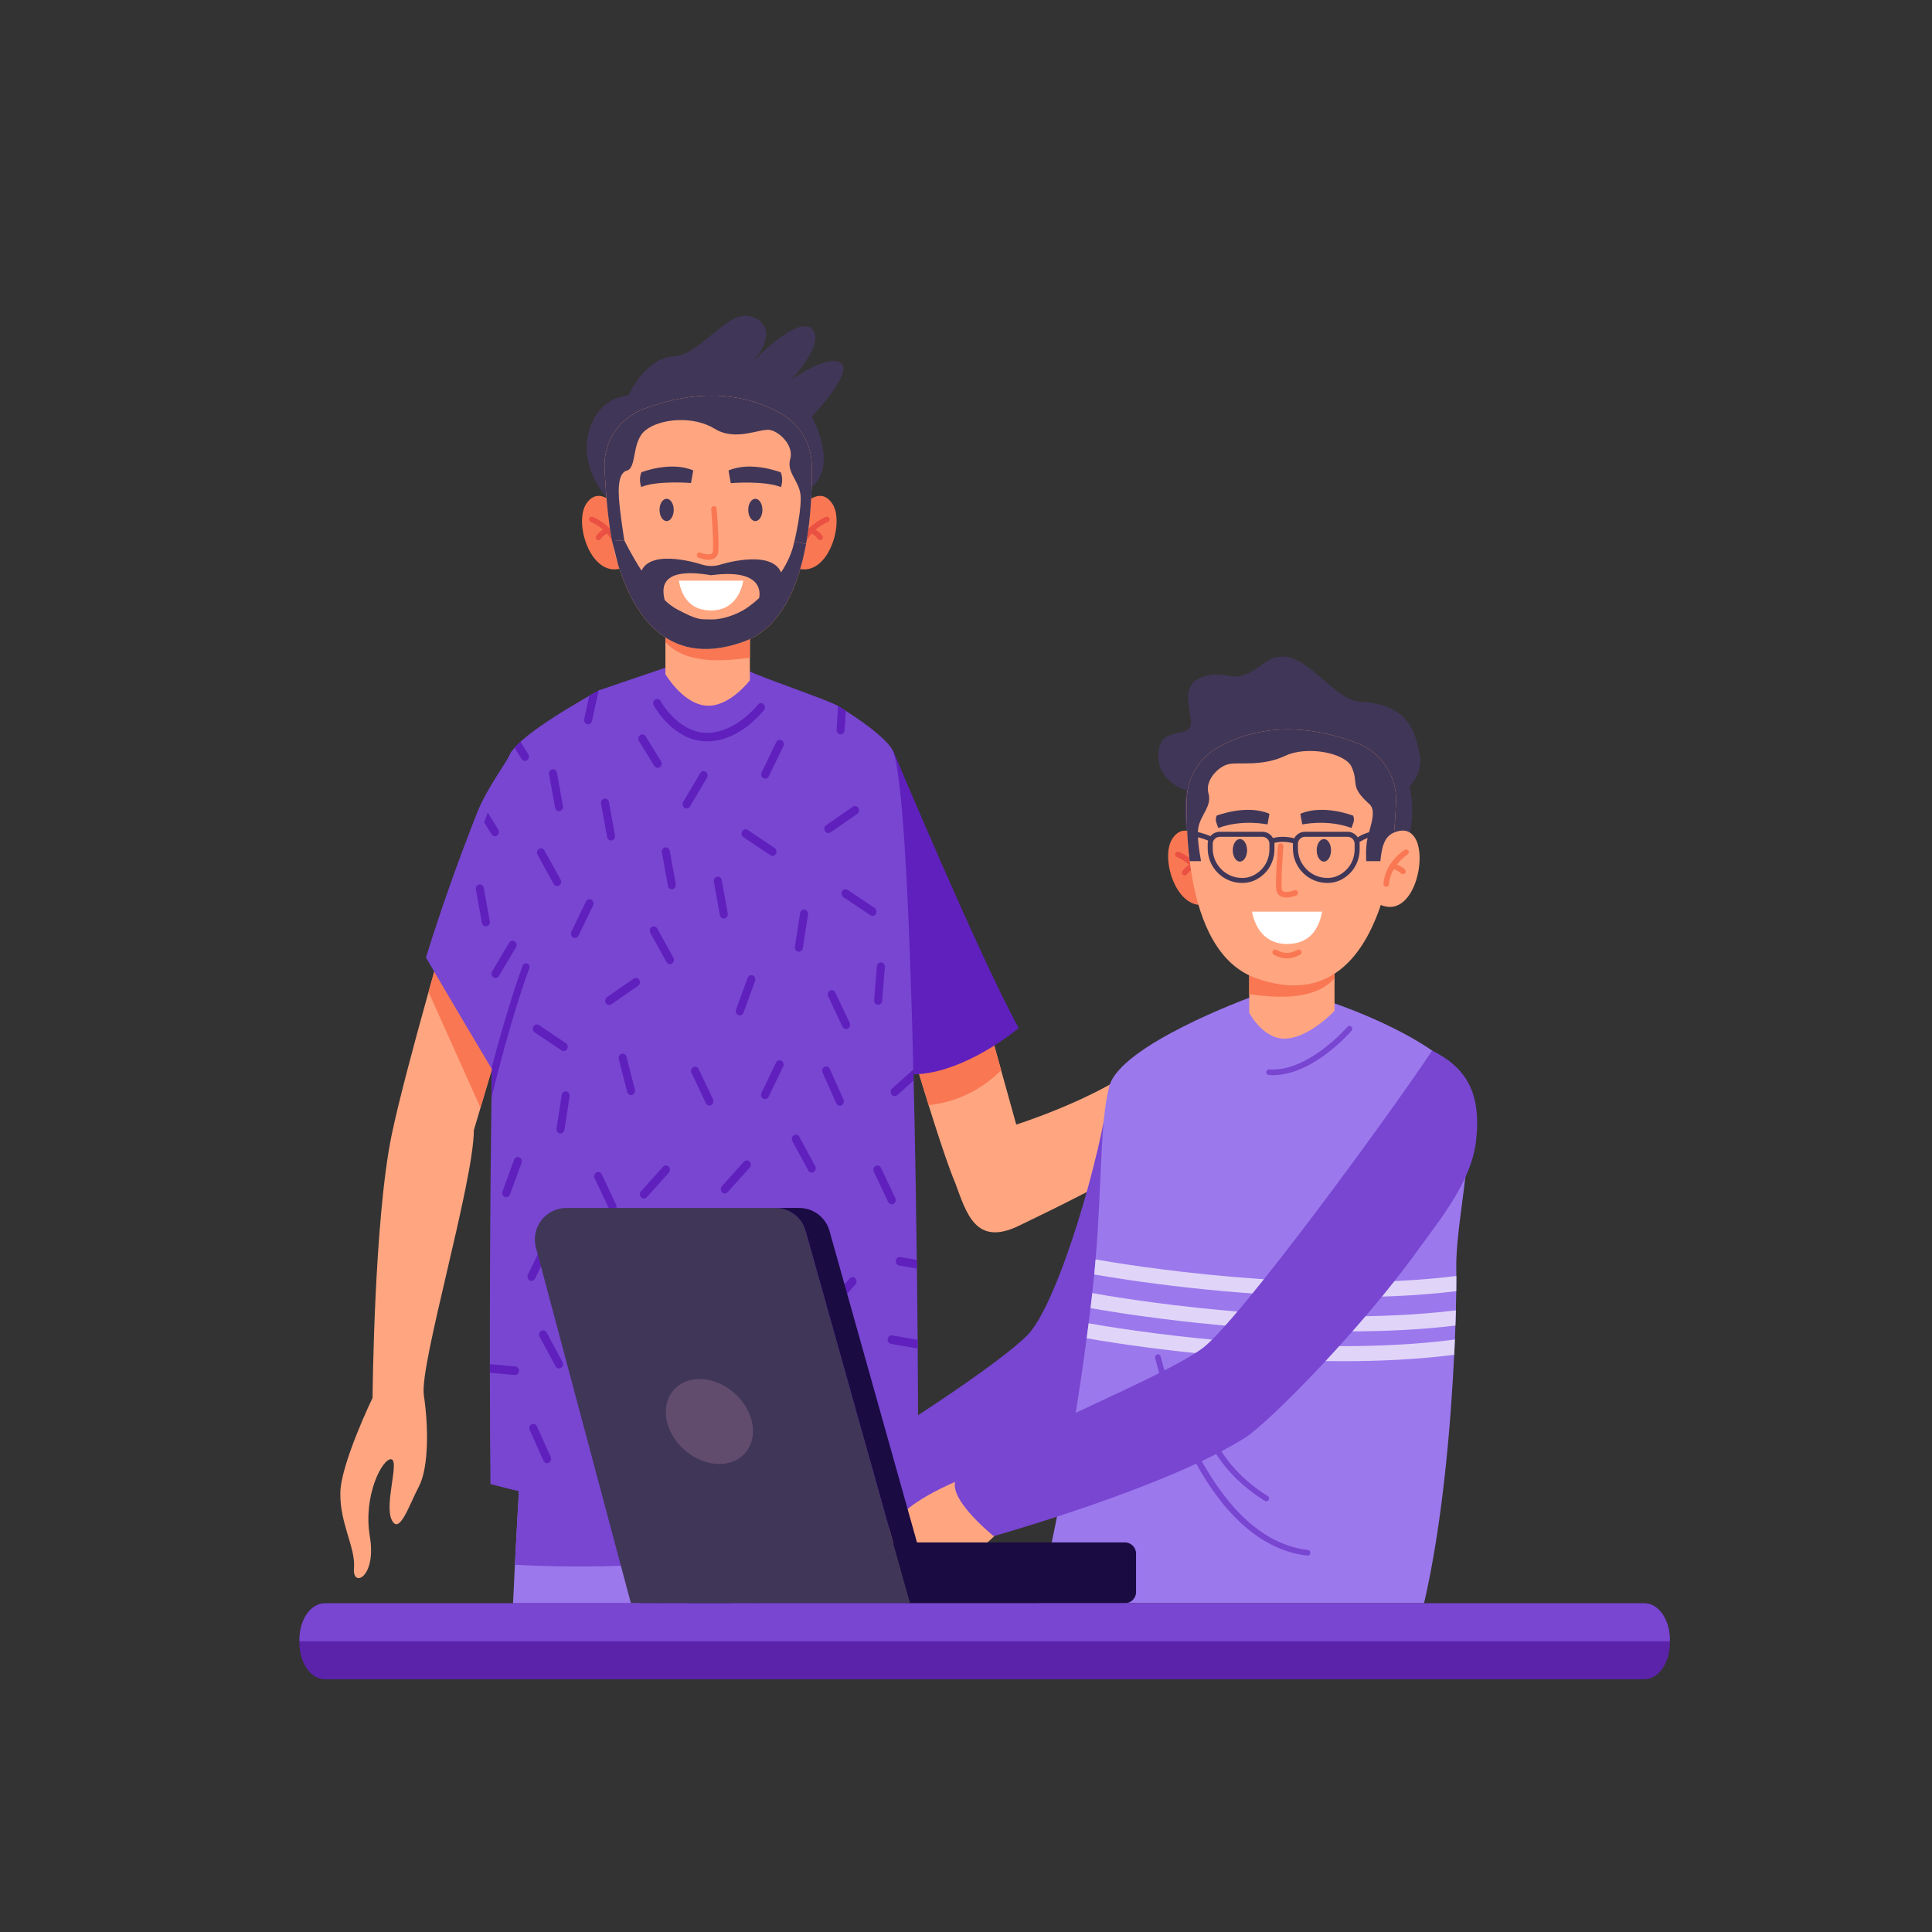 <?xml version="1.0" encoding="utf-8"?>
<!-- Generator: Adobe Illustrator 16.0.0, SVG Export Plug-In . SVG Version: 6.00 Build 0)  -->
<!DOCTYPE svg PUBLIC "-//W3C//DTD SVG 1.1//EN" "http://www.w3.org/Graphics/SVG/1.1/DTD/svg11.dtd">
<svg version="1.1" id="Capa_1" xmlns="http://www.w3.org/2000/svg" xmlns:xlink="http://www.w3.org/1999/xlink" x="0px" y="0px"
	 width="400px" height="400px" viewBox="0 0 400 400" enable-background="new 0 0 400 400" xml:space="preserve">
<rect x="0" y="0" width="400" height="400" fill="#333333" stroke="none"/>
<g>
	<g>
		<path fill="#FFA681" d="M235.402,221.032c-9.748,6.997-25,11.798-25,11.798l-3.123-11.231l-2.436-8.763l-1.72-6.177l-17.48-0.012
			c0.947,3.275,1.925,6.622,2.907,9.918c1.261,4.251,2.52,8.414,3.715,12.252c1.687,5.401,3.243,10.151,4.497,13.545
			c0.293,0.792,0.634,1.654,1.015,2.574c2.336,6.312,4.223,13.156,13.141,8.861c7.85-3.78,18.496-9.021,23.815-12.501
			L235.402,221.032z"/>
		<g>
			<path fill="#F97853" d="M188.551,216.565c1.262,4.25,2.519,8.414,3.715,12.251c7.136-0.756,12.075-4.292,15.015-7.218
				l-2.436-8.763L188.551,216.565z"/>
			<path fill="#6020BD" d="M184.84,155.262c0,0,18.235,43.489,26.078,57.579c0,0-10.991,9.345-21.697,9.6
				C189.221,222.44,183.052,174.693,184.84,155.262z"/>
		</g>
		<g>
			<g>
				<g>
					<path fill="#9C78ED" d="M142.145,331.975c0.184-3.044,0.356-5.94,0.514-8.626c0.646-10.978,1.061-18.471,1.061-18.471
						l-4.299-0.192l-2.424-0.109l-29.229-1.299c0,0-0.532,8.381-1.159,20.687c-0.128,2.519-0.261,5.202-0.394,8.011H142.145z"/>
				</g>
			</g>
			<path fill="#7846D1" d="M139.42,304.686l4.299,0.192c0,0-0.415,7.493-1.061,18.471c-11.23,0.937-23.491,1.317-36.05,0.615
				c0.627-12.306,1.159-20.687,1.159-20.687l29.229,1.299L139.42,304.686z"/>
			<g>
				<path fill="#7846D1" d="M137.885,331.975c0.678-11.727,1.235-21.772,1.537-27.288l-2.424-0.109
					c-0.303,5.541-0.861,15.632-1.542,27.397H137.885z"/>
			</g>
		</g>
		<g>
			<g>
				<g>
					<path fill="#9C78ED" d="M151.565,331.975h35.929c-0.132-2.809-0.265-5.492-0.393-8.011
						c-0.627-12.306-1.159-20.687-1.159-20.687l-29.229,1.299l-2.423,0.109l-4.3,0.192c0,0,0.415,7.493,1.061,18.471
						C151.209,326.034,151.382,328.931,151.565,331.975z"/>
				</g>
			</g>
			<path fill="#7846D1" d="M154.29,304.686l-4.3,0.192c0,0,0.415,7.493,1.061,18.471c11.23,0.937,23.491,1.317,36.051,0.615
				c-0.627-12.306-1.159-20.687-1.159-20.687l-29.229,1.299L154.29,304.686z"/>
			<g>
				<path fill="#7846D1" d="M158.253,331.975c-0.68-11.766-1.238-21.856-1.541-27.397l-2.424,0.109
					c0.302,5.516,0.858,15.562,1.536,27.288H158.253z"/>
			</g>
		</g>
		<g>
			<g>
				<g>
					<g>
						<path fill="#7846D1" d="M101.424,282.437c-0.004,0.603,0,1.196,0,1.781c0.013,10.689,0.066,18.974,0.119,23.041
							c10.325,2.797,20.649,4.604,30.979,5.439c0.47,0.035,0.932,0.07,1.403,0.105c0.25,0.018,0.501,0.035,0.751,0.049
							c0.554,0.039,1.113,0.074,1.662,0.101c0.616,0.04,1.227,0.07,1.847,0.102c7.027,0.325,14.053,0.197,21.084-0.378
							c1.42-0.119,2.832-0.255,4.252-0.409c0.093-0.009,0.181-0.018,0.272-0.026c0.361-0.04,0.722-0.084,1.087-0.128
							c0.22-0.026,0.439-0.053,0.654-0.079c8.175-0.976,16.35-2.572,24.528-4.775c0.021-1.847,0.03-4.586,0.03-8.038
							c0-0.642,0-1.302-0.004-1.992v-0.004c-0.005-4.938-0.035-11.085-0.088-18.033c-0.005-0.594-0.009-1.191-0.014-1.798
							c-0.039-4.626-0.088-9.582-0.149-14.749c-0.009-0.598-0.013-1.195-0.021-1.798c-0.066-5.299-0.146-10.804-0.238-16.393
							c-0.057-3.413-0.118-6.855-0.188-10.303c-0.07-3.491-0.146-6.987-0.229-10.461c-0.018-0.757-0.035-1.513-0.058-2.27
							c-0.8-32.852-2.186-63.047-4.477-66.415c-1.587-2.331-5.224-5.07-9.507-7.832c-0.522-0.334-1.055-0.673-1.596-1.011
							c-1.825-1.139-16.71-6.196-18.601-7.309l-15.733-1.099c-0.097,0.057-15.14,5.132-15.236,5.185
							c-0.646,0.369-1.302,0.743-1.948,1.117c-5.571,3.214-11.068,6.6-14.234,9.516c-0.462,0.422-0.875,0.835-1.227,1.24
							c-0.281,0.321-0.532,0.633-0.734,0.941c-0.189,0.277-0.374,0.743-0.549,1.38c-1.904,6.917-2.902,34.101-3.399,63.676
							c-0.036,2.12-0.066,4.253-0.097,6.39c-0.013,0.937-0.026,1.878-0.04,2.818c-0.013,0.646-0.022,1.297-0.026,1.943
							c-0.004,0.325-0.009,0.646-0.013,0.972c-0.022,1.609-0.04,3.215-0.053,4.811c-0.013,1.184-0.026,2.361-0.04,3.54
							C101.455,256.181,101.411,270.647,101.424,282.437z"/>
					</g>
				</g>
			</g>
		</g>
		<g>
			<g>
				<path fill="#FFA681" d="M73.29,324.678c-0.387,4.199,4.727,1.922,3.28-6.587c-1.442-8.509,2.656-16.213,4.424-15.966
					c1.772,0.25-1.464,9.291,0.11,12.549c1.57,3.259,3.601-3.073,5.624-6.912c2.098-3.988,1.975-12.69,1.021-18.899
					c-0.955-6.213,10.302-43.937,10.359-54.868l1.372-4.635l5.021-16.969l7.862-26.572c0,0-4.709-20.113-12.651-18.385
					c0,0-4.204,14.01-8.698,29.809c-0.76,2.683-1.53,5.418-2.291,8.144c-3.201,11.455-6.208,22.765-7.607,29.475
					c-3.694,17.717-3.979,54.543-3.979,54.543s-6.517,13.53-6.67,19.55C70.304,315.373,73.672,320.479,73.29,324.678z"/>
				<path fill="#F97853" d="M88.724,205.386l10.756,23.974l5.021-16.969l-13.486-15.148
					C90.254,199.925,89.484,202.66,88.724,205.386z"/>
			</g>
			<path fill="#7846D1" d="M88.19,198.245c4.718,8.091,9.516,16.138,14.295,24.198c1.574-5.272,3.206-10.334,4.736-14.986
				c0.004-0.013,0.009-0.021,0.013-0.035c0.611-1.859,1.209-3.653,1.781-5.369c0.009-0.03,0.018-0.062,0.031-0.088
				c0.198-0.602,0.391-1.195,0.589-1.776v-0.004c2.282-6.899,4.05-12.383,4.556-15.579c1.363-8.605-2.353-25.465-7.585-28.789l0,0
				c-0.136,0.304-0.549-0.633-0.795-0.062c-0.919,2.124-5,7.37-7.019,12.479c-0.26,0.65-0.523,1.328-0.796,2.018
				C95.072,177.768,91.497,187.542,88.19,198.245z"/>
		</g>
		<g>
			<g>
				<g>
					<path fill="#6020BD" d="M146.363,153.488c6.813,0,11.615-6.216,11.816-6.48c0.287-0.377,0.233-0.931-0.119-1.237
						c-0.353-0.307-0.87-0.25-1.156,0.127c-0.063,0.081-4.534,5.832-10.541,5.832c-5.937,0-9.557-6.508-9.592-6.574
						c-0.229-0.419-0.733-0.562-1.124-0.317c-0.392,0.244-0.526,0.781-0.298,1.201C135.514,146.343,139.469,153.488,146.363,153.488
						z"/>
				</g>
			</g>
			<g>
				<path fill="#6020BD" d="M175.169,213.049c0.126,0,0.254-0.031,0.374-0.096c0.408-0.222,0.572-0.755,0.365-1.192l-2.972-6.278
					c-0.206-0.438-0.705-0.612-1.114-0.391c-0.408,0.221-0.572,0.755-0.365,1.191l2.972,6.279
					C174.574,212.871,174.866,213.049,175.169,213.049z"/>
			</g>
			<g>
				<path fill="#6020BD" d="M181.361,207.904c0.106,0.072,0.23,0.118,0.364,0.131c0.456,0.043,0.859-0.317,0.899-0.806l0.582-7.009
					c0.041-0.487-0.296-0.919-0.752-0.962c-0.456-0.044-0.859,0.317-0.899,0.805l-0.582,7.01
					C180.944,207.418,181.104,207.733,181.361,207.904z"/>
			</g>
			<g>
				<path fill="#6020BD" d="M165.398,197.036c0.398,0,0.75-0.308,0.817-0.742l1.073-6.943c0.074-0.483-0.231-0.939-0.683-1.02
					c-0.454-0.079-0.879,0.247-0.954,0.73l-1.073,6.943c-0.074,0.483,0.231,0.939,0.684,1.02
					C165.309,197.032,165.354,197.036,165.398,197.036z"/>
			</g>
			<g>
				<path fill="#6020BD" d="M138.706,199.62c0.144,0,0.289-0.039,0.421-0.124c0.394-0.249,0.525-0.793,0.291-1.214l-3.352-6.056
					c-0.233-0.422-0.742-0.562-1.136-0.312s-0.525,0.793-0.291,1.215l3.352,6.056C138.146,199.465,138.422,199.62,138.706,199.62z"
					/>
			</g>
			<g>
				<path fill="#6020BD" d="M171.497,172.479c0.154,0,0.311-0.045,0.449-0.142l5.525-3.822c0.385-0.266,0.495-0.814,0.246-1.226
					c-0.249-0.411-0.762-0.528-1.146-0.263l-5.524,3.822c-0.385,0.267-0.495,0.814-0.246,1.226
					C170.959,172.336,171.226,172.479,171.497,172.479z"/>
			</g>
			<g>
				<path fill="#6020BD" d="M146.885,228.894c0.126,0,0.254-0.03,0.374-0.096c0.408-0.221,0.571-0.755,0.365-1.191l-2.972-6.279
					c-0.207-0.437-0.705-0.611-1.114-0.391c-0.408,0.221-0.572,0.755-0.365,1.191l2.972,6.279
					C146.29,228.716,146.582,228.894,146.885,228.894z"/>
			</g>
			<g>
				<path fill="#6020BD" d="M159.939,177.203c0.276,0,0.546-0.147,0.704-0.416c0.242-0.415,0.125-0.963-0.264-1.223l-5.577-3.734
					c-0.388-0.259-0.899-0.135-1.143,0.281c-0.243,0.415-0.125,0.963,0.263,1.223l5.577,3.734
					C159.637,177.159,159.789,177.203,159.939,177.203z"/>
			</g>
			<g>
				<path fill="#6020BD" d="M173.204,151.094c-0.013,0.172,0.021,0.339,0.095,0.479c0.127,0.259,0.378,0.444,0.674,0.466
					c0.456,0.036,0.851-0.334,0.884-0.822l0.264-4.042c-0.522-0.334-1.053-0.672-1.596-1.011L173.204,151.094z"/>
			</g>
			<g>
				<path fill="#6020BD" d="M180.639,189.62c0.276,0,0.546-0.147,0.703-0.416c0.243-0.415,0.126-0.963-0.262-1.223l-5.578-3.734
					c-0.388-0.259-0.899-0.134-1.143,0.281s-0.125,0.963,0.263,1.223l5.577,3.734C180.336,189.576,180.488,189.62,180.639,189.62z"
					/>
			</g>
			<g>
				<path fill="#6020BD" d="M136.162,158.979c0.156,0,0.315-0.047,0.455-0.146c0.382-0.27,0.488-0.819,0.236-1.228l-3.18-5.162
					c-0.251-0.409-0.766-0.523-1.148-0.252c-0.382,0.27-0.488,0.819-0.236,1.229l3.18,5.162
					C135.628,158.839,135.893,158.979,136.162,158.979z"/>
			</g>
			<g>
				<path fill="#6020BD" d="M133.311,248.146c0.218,0,0.435-0.091,0.598-0.272l4.557-5.076c0.317-0.354,0.307-0.915-0.024-1.254
					c-0.33-0.34-0.855-0.328-1.172,0.025l-4.557,5.077c-0.317,0.353-0.306,0.914,0.024,1.253
					C132.898,248.065,133.104,248.146,133.311,248.146z"/>
			</g>
			<g>
				<path fill="#6020BD" d="M150.057,247.091c0.218,0,0.436-0.091,0.598-0.272l4.558-5.076c0.317-0.354,0.306-0.915-0.024-1.254
					c-0.331-0.339-0.854-0.327-1.172,0.026l-4.557,5.076c-0.317,0.353-0.307,0.914,0.023,1.253
					C149.644,247.01,149.85,247.091,150.057,247.091z"/>
			</g>
			<g>
				<path fill="#6020BD" d="M162.096,281.405c0.076-0.218,0.072-0.468-0.029-0.694l-2.845-6.346
					c-0.198-0.441-0.693-0.628-1.105-0.416c-0.413,0.212-0.587,0.741-0.39,1.183l2.845,6.346c0.198,0.442,0.693,0.628,1.106,0.416
					C161.879,281.791,162.022,281.612,162.096,281.405z"/>
			</g>
			<g>
				<path fill="#6020BD" d="M114.042,302.344c0.076-0.218,0.072-0.468-0.029-0.694l-2.845-6.346
					c-0.198-0.442-0.693-0.628-1.105-0.416c-0.414,0.212-0.587,0.74-0.389,1.183l2.845,6.346c0.198,0.441,0.693,0.628,1.106,0.416
					C113.825,302.729,113.969,302.551,114.042,302.344z"/>
			</g>
			<g>
				<path fill="#6020BD" d="M134.676,312.854c0.555,0.039,1.11,0.074,1.661,0.101l0.58-3.953c0.07-0.483-0.239-0.937-0.691-1.012
					c-0.452-0.074-0.875,0.256-0.946,0.739L134.676,312.854z"/>
			</g>
			<g>
				<path fill="#6020BD" d="M128.058,300.907c0.179-0.133,0.308-0.341,0.344-0.59l1.018-6.952c0.071-0.484-0.238-0.938-0.69-1.014
					c-0.453-0.075-0.876,0.255-0.947,0.739l-1.018,6.952c-0.071,0.484,0.238,0.938,0.69,1.014
					C127.675,301.094,127.889,301.034,128.058,300.907z"/>
			</g>
			<g>
				<path fill="#6020BD" d="M168.066,242.774c0.141,0,0.284-0.039,0.415-0.119c0.396-0.245,0.531-0.788,0.302-1.212l-3.296-6.091
					c-0.229-0.424-0.736-0.567-1.133-0.323c-0.396,0.245-0.532,0.788-0.303,1.212l3.297,6.091
					C167.502,242.616,167.78,242.774,168.066,242.774z"/>
			</g>
			<g>
				<path fill="#6020BD" d="M158.388,227.551c0.301,0,0.591-0.175,0.737-0.48l3.017-6.254c0.21-0.435,0.051-0.97-0.356-1.194
					c-0.405-0.226-0.906-0.054-1.117,0.382l-3.017,6.254c-0.21,0.435-0.05,0.97,0.356,1.194
					C158.13,227.52,158.26,227.551,158.388,227.551z"/>
			</g>
			<g>
				<path fill="#6020BD" d="M184.601,226.634c0.086,0.109,0.197,0.193,0.313,0.246c0.279,0.123,0.608,0.079,0.854-0.141l3.393-3.048
					c-0.017-0.756-0.033-1.512-0.054-2.269l-4.407,3.958C184.35,225.697,184.305,226.256,184.601,226.634z"/>
			</g>
			<g>
				<path fill="#6020BD" d="M158.431,161.2c0.301,0,0.591-0.175,0.738-0.48l3.017-6.254c0.21-0.435,0.05-0.97-0.357-1.194
					c-0.405-0.225-0.906-0.054-1.116,0.381l-3.017,6.254c-0.211,0.435-0.051,0.97,0.356,1.194
					C158.173,161.168,158.303,161.2,158.431,161.2z"/>
			</g>
			<g>
				<path fill="#6020BD" d="M139.096,184.112c0.052,0,0.105-0.005,0.158-0.016c0.45-0.094,0.744-0.559,0.657-1.039l-1.248-6.909
					c-0.086-0.481-0.522-0.795-0.971-0.703c-0.45,0.093-0.744,0.559-0.657,1.039l1.248,6.909
					C138.359,183.818,138.707,184.112,139.096,184.112z"/>
			</g>
			<g>
				<path fill="#6020BD" d="M149.86,190.179c0.053,0,0.105-0.005,0.158-0.016c0.45-0.093,0.744-0.558,0.657-1.039l-1.248-6.909
					c-0.086-0.481-0.522-0.794-0.971-0.703c-0.45,0.094-0.744,0.559-0.657,1.039l1.248,6.91
					C149.124,189.885,149.472,190.179,149.86,190.179z"/>
			</g>
			<g>
				<path fill="#6020BD" d="M142.149,167.382c0.274,0,0.543-0.146,0.701-0.412l3.526-5.941c0.245-0.414,0.131-0.962-0.256-1.224
					c-0.388-0.262-0.899-0.14-1.145,0.273l-3.526,5.941c-0.246,0.414-0.131,0.962,0.255,1.224
					C141.843,167.338,141.997,167.382,142.149,167.382z"/>
			</g>
			<g>
				<path fill="#6020BD" d="M174.495,228.649c0.227-0.259,0.295-0.649,0.144-0.988l-2.834-6.352
					c-0.197-0.441-0.691-0.629-1.105-0.418c-0.414,0.212-0.589,0.74-0.391,1.182l2.834,6.352c0.196,0.441,0.691,0.63,1.104,0.418
					C174.344,228.794,174.427,228.728,174.495,228.649z"/>
			</g>
			<g>
				<path fill="#6020BD" d="M153.164,210.223c0.331,0,0.645-0.214,0.772-0.564l2.397-6.553c0.167-0.456-0.043-0.971-0.47-1.148
					c-0.427-0.179-0.907,0.046-1.074,0.502l-2.397,6.554c-0.167,0.456,0.043,0.97,0.47,1.148
					C152.962,210.203,153.063,210.223,153.164,210.223z"/>
			</g>
			<g>
				<path fill="#6020BD" d="M126.818,250.698c0.126,0,0.253-0.03,0.374-0.096c0.409-0.221,0.572-0.754,0.365-1.191l-2.971-6.279
					c-0.206-0.437-0.705-0.611-1.114-0.39c-0.408,0.221-0.572,0.754-0.365,1.191l2.971,6.278
					C126.224,250.521,126.516,250.698,126.818,250.698z"/>
			</g>
			<g>
				<path fill="#6020BD" d="M170.482,295.826c0.002,0.135,0.031,0.271,0.094,0.399c0.21,0.435,0.711,0.604,1.117,0.379l5.842-3.237
					c0.407-0.225,0.566-0.76,0.355-1.195c-0.211-0.435-0.712-0.604-1.118-0.379l-5.842,3.237
					C170.643,295.188,170.479,295.503,170.482,295.826z"/>
			</g>
			<g>
				<path fill="#6020BD" d="M186.344,299.852c0,0.137,0.028,0.272,0.09,0.4c0.21,0.436,0.712,0.603,1.119,0.378l2.54-1.407
					c0-0.642,0-1.302-0.004-1.992l-3.297,1.825C186.504,299.214,186.34,299.53,186.344,299.852z"/>
			</g>
			<g>
				<path fill="#6020BD" d="M161.795,307.679l1.998,4.564c0.362-0.04,0.724-0.084,1.09-0.128c0.218-0.026,0.436-0.053,0.653-0.079
					l-2.24-5.109c-0.193-0.444-0.687-0.638-1.103-0.427C161.778,306.707,161.598,307.234,161.795,307.679z"/>
			</g>
			<g>
				<path fill="#6020BD" d="M116.036,234.687c0.399,0,0.75-0.308,0.817-0.742l1.073-6.943c0.075-0.483-0.231-0.939-0.683-1.02
					c-0.453-0.079-0.878,0.247-0.953,0.73l-1.073,6.943c-0.075,0.483,0.231,0.939,0.683,1.02
					C115.945,234.683,115.991,234.687,116.036,234.687z"/>
			</g>
			<g>
				<path fill="#6020BD" d="M115.352,183.456c0.144,0,0.289-0.04,0.421-0.124c0.395-0.249,0.525-0.793,0.291-1.215l-3.352-6.055
					c-0.233-0.422-0.742-0.562-1.136-0.312c-0.394,0.249-0.524,0.793-0.291,1.215l3.352,6.055
					C114.792,183.301,115.068,183.456,115.352,183.456z"/>
			</g>
			<g>
				<path fill="#6020BD" d="M126.128,208.069c0.154,0,0.31-0.046,0.45-0.143l5.525-3.821c0.384-0.267,0.495-0.815,0.246-1.227
					c-0.25-0.411-0.762-0.528-1.146-0.263l-5.525,3.821c-0.385,0.267-0.495,0.814-0.247,1.227
					C125.59,207.926,125.856,208.069,126.128,208.069z"/>
			</g>
			<g>
				<path fill="#6020BD" d="M184.627,249.349c0.126,0,0.254-0.03,0.374-0.096c0.408-0.221,0.572-0.754,0.365-1.191l-2.972-6.278
					c-0.206-0.438-0.704-0.612-1.113-0.391c-0.409,0.221-0.572,0.754-0.365,1.191l2.971,6.279
					C184.032,249.172,184.324,249.349,184.627,249.349z"/>
			</g>
			<g>
				<path fill="#6020BD" d="M116.715,217.607c0.276,0,0.546-0.147,0.704-0.416c0.243-0.416,0.125-0.963-0.263-1.223l-5.577-3.734
					c-0.388-0.259-0.9-0.135-1.143,0.281c-0.243,0.415-0.125,0.963,0.263,1.223l5.577,3.733
					C116.412,217.563,116.564,217.607,116.715,217.607z"/>
			</g>
			<g>
				<path fill="#6020BD" d="M130.085,226.489c0.203,0.2,0.495,0.288,0.781,0.205c0.442-0.129,0.703-0.616,0.583-1.089l-1.727-6.79
					c-0.121-0.473-0.575-0.752-1.018-0.624c-0.442,0.129-0.703,0.616-0.583,1.089l1.727,6.791
					C129.891,226.237,129.975,226.38,130.085,226.489z"/>
			</g>
			<g>
				<path fill="#6020BD" d="M106.547,154.814l1.443,2.339c0.16,0.255,0.423,0.396,0.694,0.396c0.156,0,0.313-0.044,0.453-0.145
					c0.382-0.268,0.489-0.818,0.238-1.227l-1.604-2.603C107.312,153.996,106.9,154.409,106.547,154.814z"/>
			</g>
			<g>
				<path fill="#6020BD" d="M100.24,170.252l1.533,2.489c0.161,0.26,0.424,0.4,0.695,0.4c0.156,0,0.313-0.049,0.457-0.146
					c0.382-0.272,0.485-0.822,0.234-1.23l-2.175-3.531C100.742,168.885,100.495,169.562,100.24,170.252z"/>
			</g>
			<g>
				<path fill="#6020BD" d="M171.955,271.272c0.218,0,0.435-0.091,0.598-0.272l4.557-5.077c0.317-0.353,0.307-0.914-0.023-1.253
					c-0.33-0.34-0.855-0.328-1.173,0.025l-4.557,5.076c-0.317,0.354-0.307,0.915,0.024,1.254
					C171.541,271.19,171.748,271.272,171.955,271.272z"/>
			</g>
			<g>
				<path fill="#6020BD" d="M141.634,289.021c0.218,0,0.435-0.092,0.598-0.273l4.557-5.076c0.317-0.354,0.307-0.914-0.023-1.254
					s-0.855-0.328-1.173,0.026l-4.557,5.076c-0.317,0.354-0.306,0.914,0.024,1.253C141.221,288.938,141.428,289.021,141.634,289.021
					z"/>
			</g>
			<g>
				<path fill="#6020BD" d="M133.207,281.971c0.138-0.181,0.208-0.419,0.178-0.669l-0.822-6.982
					c-0.057-0.485-0.472-0.83-0.926-0.769c-0.455,0.061-0.776,0.504-0.719,0.99l0.822,6.982c0.057,0.486,0.471,0.83,0.926,0.769
					C132.888,282.263,133.078,282.143,133.207,281.971z"/>
			</g>
			<g>
				<path fill="#6020BD" d="M150.478,301.65c0.217,0,0.435-0.092,0.598-0.273l4.557-5.076c0.317-0.354,0.307-0.914-0.023-1.253
					c-0.33-0.341-0.855-0.328-1.173,0.025l-4.557,5.076c-0.317,0.354-0.307,0.914,0.024,1.253
					C150.063,301.568,150.271,301.65,150.478,301.65z"/>
			</g>
			<g>
				<path fill="#6020BD" d="M101.424,282.438c-0.004,0.603,0,1.196,0,1.781l5.143,0.461c0.456,0.044,0.859-0.32,0.896-0.809
					c0.041-0.488-0.3-0.915-0.757-0.959L101.424,282.438z"/>
			</g>
			<g>
				<path fill="#6020BD" d="M161.662,260.598c0.218,0,0.435-0.092,0.598-0.272l4.557-5.077c0.317-0.353,0.307-0.914-0.023-1.253
					c-0.331-0.34-0.854-0.328-1.172,0.025l-4.558,5.076c-0.317,0.354-0.306,0.915,0.024,1.254
					C161.248,260.516,161.455,260.598,161.662,260.598z"/>
			</g>
			<g>
				<path fill="#6020BD" d="M139.738,258.392c0.014,0.232,0.114,0.459,0.294,0.62l5.036,4.529c0.351,0.315,0.873,0.267,1.168-0.108
					s0.249-0.934-0.102-1.249l-5.036-4.529c-0.35-0.315-0.873-0.267-1.168,0.108C139.787,257.945,139.724,258.172,139.738,258.392z"
					/>
			</g>
			<g>
				<path fill="#6020BD" d="M115.743,283.305c0.141,0,0.284-0.039,0.415-0.12c0.396-0.245,0.532-0.787,0.302-1.211l-3.296-6.091
					c-0.229-0.424-0.736-0.568-1.133-0.323c-0.396,0.245-0.532,0.788-0.302,1.212l3.296,6.091
					C115.178,283.146,115.457,283.305,115.743,283.305z"/>
			</g>
			<g>
				<path fill="#6020BD" d="M110.037,265.201c0.301,0,0.59-0.175,0.738-0.48l3.017-6.254c0.21-0.435,0.05-0.97-0.356-1.194
					c-0.406-0.226-0.907-0.054-1.117,0.381l-3.017,6.254c-0.21,0.436-0.05,0.971,0.357,1.195
					C109.779,265.169,109.909,265.201,110.037,265.201z"/>
			</g>
			<g>
				<path fill="#6020BD" d="M119.035,194.193c0.301,0,0.59-0.175,0.738-0.48l3.016-6.254c0.21-0.436,0.051-0.971-0.356-1.194
					c-0.406-0.225-0.906-0.055-1.117,0.381l-3.017,6.254c-0.21,0.436-0.05,0.971,0.356,1.194
					C118.777,194.161,118.907,194.193,119.035,194.193z"/>
			</g>
			<g>
				<path fill="#6020BD" d="M115.741,167.948c0.052,0,0.105-0.005,0.158-0.016c0.45-0.093,0.744-0.558,0.657-1.039l-1.248-6.909
					c-0.086-0.481-0.522-0.795-0.971-0.703c-0.45,0.093-0.744,0.558-0.657,1.039l1.248,6.91
					C115.004,167.654,115.352,167.948,115.741,167.948z"/>
			</g>
			<g>
				<path fill="#6020BD" d="M100.589,191.791c0.052,0,0.105-0.005,0.158-0.016c0.45-0.094,0.744-0.559,0.657-1.039l-1.248-6.909
					c-0.086-0.481-0.522-0.795-0.971-0.703c-0.45,0.093-0.744,0.559-0.657,1.039l1.248,6.909
					C99.853,191.497,100.2,191.791,100.589,191.791z"/>
			</g>
			<g>
				<path fill="#6020BD" d="M126.506,174.015c0.052,0,0.105-0.005,0.158-0.016c0.45-0.093,0.744-0.559,0.657-1.039l-1.248-6.909
					c-0.086-0.481-0.522-0.794-0.971-0.703c-0.45,0.093-0.744,0.559-0.657,1.039l1.248,6.909
					C125.77,173.721,126.117,174.015,126.506,174.015z"/>
			</g>
			<g>
				<path fill="#6020BD" d="M121.565,149.946c0.161,0.04,0.317,0.026,0.46-0.026c0.259-0.097,0.469-0.33,0.535-0.633l1.394-6.345
					c-0.645,0.37-1.299,0.743-1.949,1.117l-1.057,4.819C120.842,149.357,121.118,149.832,121.565,149.946z"/>
			</g>
			<g>
				<path fill="#6020BD" d="M102.597,202.474c0.274,0,0.543-0.146,0.701-0.411l3.526-5.941c0.246-0.413,0.131-0.962-0.255-1.224
					c-0.388-0.263-0.899-0.14-1.145,0.273l-3.526,5.94c-0.246,0.414-0.131,0.962,0.255,1.225
					C102.291,202.43,102.444,202.474,102.597,202.474z"/>
			</g>
			<g>
				<path fill="#6020BD" d="M126.145,266.3c0.227-0.259,0.294-0.649,0.143-0.989l-2.833-6.351c-0.197-0.441-0.692-0.629-1.105-0.418
					c-0.415,0.211-0.589,0.74-0.391,1.182l2.833,6.352c0.197,0.441,0.692,0.629,1.105,0.418
					C125.993,266.444,126.076,266.378,126.145,266.3z"/>
			</g>
			<g>
				<path fill="#6020BD" d="M184.465,278.234l5.538,0.959c-0.004-0.594-0.009-1.191-0.017-1.799l-5.255-0.914
					c-0.452-0.075-0.879,0.251-0.949,0.734C183.708,277.698,184.013,278.155,184.465,278.234z"/>
			</g>
			<g>
				<path fill="#6020BD" d="M186.15,262.009l3.688,0.638c-0.008-0.598-0.012-1.195-0.021-1.798l-3.399-0.59
					c-0.452-0.079-0.876,0.251-0.95,0.734C185.394,261.478,185.698,261.93,186.15,262.009z"/>
			</g>
			<g>
				<path fill="#6020BD" d="M104.813,247.873c0.332,0,0.645-0.214,0.772-0.564l2.398-6.553c0.167-0.456-0.043-0.971-0.47-1.149
					s-0.908,0.047-1.074,0.503l-2.398,6.553c-0.167,0.456,0.043,0.971,0.47,1.149C104.611,247.853,104.713,247.873,104.813,247.873z
					"/>
			</g>
		</g>
		<g>
			<g>
				<g>
					<path fill="#6020BD" d="M101.767,227.199c1.557-6.434,3.514-13.583,5.453-19.743c0.004-0.014,0.009-0.022,0.013-0.036
						c0.598-1.903,1.196-3.711,1.781-5.368c0.009-0.031,0.018-0.062,0.031-0.088c0.18-0.523,0.365-1.029,0.545-1.521
						c0.026-0.088,0.044-0.172,0.044-0.255v-0.005c0-0.295-0.185-0.571-0.479-0.682c-0.383-0.137-0.805,0.058-0.941,0.439
						c-1.987,5.418-4.335,13.219-6.349,20.869C101.829,222.93,101.798,225.063,101.767,227.199z"/>
				</g>
			</g>
		</g>
		<g>
			<path fill="#403657" d="M125.542,102.998c0,0-5.774-6.364-3.595-13.766c2.179-7.402,8.14-7.321,8.14-7.321
				s3.478-7.874,9.401-8.133c5.923-0.259,11.506-10.779,16.897-7.922c5.39,2.857-0.584,9.091-0.584,9.091s9.234-9.74,12.279-6.883
				c3.045,2.857-4.228,10.519-4.228,10.519s7.759-5.454,10.308-3.376c2.549,2.078-6.08,11.039-6.08,11.039
				s5.583,10.064-0.036,14.578L125.542,102.998z"/>
			<g>
				<path fill="#F97853" d="M165.88,105.128c0,0,3.692-4.922,6.438-0.852c2.745,4.07-1.136,16.093-7.857,13.158L165.88,105.128z"/>
				<g>
					<path fill="#EA5143" d="M165.928,113.719c0.248,0,0.477-0.164,0.547-0.415c1.042-3.711,4.887-5.216,4.926-5.231
						c0.293-0.112,0.44-0.44,0.329-0.732c-0.111-0.293-0.439-0.441-0.731-0.33c-0.18,0.068-4.418,1.712-5.617,5.987
						c-0.085,0.302,0.092,0.615,0.394,0.7C165.825,113.712,165.877,113.719,165.928,113.719z"/>
				</g>
				<g>
					<path fill="#EA5143" d="M169.81,111.85c0.105,0,0.212-0.029,0.307-0.091c0.264-0.17,0.34-0.521,0.17-0.785
						c-0.028-0.044-0.708-1.082-2.132-1.718c-0.285-0.128-0.622,0-0.75,0.287c-0.128,0.286,0,0.622,0.286,0.75
						c1.101,0.493,1.636,1.289,1.641,1.297C169.44,111.758,169.623,111.85,169.81,111.85z"/>
				</g>
			</g>
			<g>
				<path fill="#F97853" d="M127.833,105.128c0,0-3.692-4.922-6.437-0.852c-2.746,4.07,1.136,16.093,7.857,13.158L127.833,105.128z"
					/>
				<g>
					<path fill="#EA5143" d="M127.785,113.719c-0.248,0-0.476-0.164-0.546-0.415c-1.042-3.711-4.887-5.216-4.926-5.231
						c-0.292-0.112-0.44-0.44-0.329-0.732c0.111-0.293,0.439-0.441,0.731-0.33c0.18,0.068,4.417,1.712,5.617,5.987
						c0.085,0.302-0.091,0.615-0.394,0.7C127.887,113.712,127.836,113.719,127.785,113.719z"/>
				</g>
				<g>
					<g>
						<path fill="#EA5143" d="M123.903,111.85c-0.105,0-0.212-0.029-0.307-0.091c-0.264-0.17-0.339-0.521-0.17-0.785
							c0.028-0.044,0.708-1.082,2.132-1.718c0.285-0.128,0.622,0,0.75,0.287c0.128,0.286,0,0.622-0.286,0.75
							c-1.101,0.493-1.636,1.289-1.641,1.297C124.272,111.758,124.09,111.85,123.903,111.85z"/>
					</g>
				</g>
			</g>
			<path fill="#FFA681" d="M137.768,127.632v11.956c0,0,3.566,6.089,8.387,6.503c4.817,0.42,9.099-5.242,9.099-5.242v-12.377
				L137.768,127.632z"/>
			<path fill="#F97853" d="M137.768,127.632v5.305c3.236,3.59,8.982,4.487,17.486,3.231v-7.696L137.768,127.632z"/>
			<path fill="#FFA681" d="M125.165,96.928c0.219,4.646,0.661,10.458,1.549,15.1v0.014c0,0.013,0.004,0.026,0.009,0.044
				c0,0.004,0.005,0.004,0.005,0.009c0.218,1.134,0.464,2.201,0.732,3.16c0.161,0.563,0.334,1.151,0.531,1.754
				c2.834,8.891,9.4,21.759,25.901,15.872c6.949-2.477,10.569-9.654,12.412-17.438c0.107-0.464,0.21-0.924,0.3-1.366
				c0.062-0.294,0.12-0.58,0.174-0.861l0.08-0.415c0.014-0.072,0.022-0.121,0.026-0.152c0.005-0.018,0.005-0.027,0.005-0.027
				c1.089-5.985,1.254-12.038,1.174-16.363c-0.085-4.41-2.495-8.445-6.333-10.618c-10.396-5.896-21.371-3.696-28.597-0.919
				C128.115,86.645,124.906,91.568,125.165,96.928z"/>
			<path fill="#403657" d="M126.709,112.028c0,0,0,0.004,0.004,0.014c0,0.013,0.004,0.026,0.009,0.044
				c0,0.004,0.005,0.004,0.005,0.009c0.107,0.389,0.687,2.518,1.263,4.915c2.834,8.891,9.4,21.759,25.901,15.872
				c6.949-2.477,10.569-9.654,12.412-17.438c0.107-0.464,0.21-0.924,0.3-1.366c0.062-0.294,0.12-0.58,0.174-0.861l0.08-0.415
				c0.014-0.072,0.022-0.121,0.026-0.152c0.005-0.018,0.005-0.027,0.005-0.027l-2.428-0.491c-0.465,2.299-1.491,4.464-2.75,6.387
				c-2.053-4.918-12.471-1.651-12.471-1.651l-0.049,0.018c-0.634,0.196-1.285,0.299-1.941,0.299c-0.674,0-1.344-0.107-1.995-0.317
				c0,0-10.292-3.41-12.426,1.281c-2.133-3.303-3.58-6.297-3.58-6.297l-2.535,0.178H126.709z M147.223,119.094
				c11.779-1.589,9.927,4.753,9.927,4.753c-1.308,1.192-2.504,2.063-3.308,2.513c-2.57,1.433-5.102,1.977-6.936,1.888
				c-1.808-0.076-2.303,0.294-6.874-2.178c-0.808-0.433-1.625-1.076-2.424-1.839c0,0,0,0-0.004,0v-0.004
				C137.408,122.985,135.413,117.063,147.223,119.094z"/>
			<ellipse fill="#403657" cx="138.019" cy="105.574" rx="1.469" ry="2.311"/>
			<ellipse fill="#403657" cx="156.384" cy="105.574" rx="1.469" ry="2.311"/>
			<path fill="#403657" d="M132.788,97.782c0,0,6.071-2.399,10.745-0.38l-0.467,2.6c0,0-6.861-0.58-10.318,0.821
				C132.439,99.822,132.394,98.811,132.788,97.782z"/>
			<path fill="#403657" d="M161.653,97.794c0,0-6.115-2.417-10.824-0.383l0.471,2.619c0,0,6.911-0.584,10.394,0.826
				C162.006,99.849,162.052,98.83,161.653,97.794z"/>
			<g>
				<g>
					<path fill="#F97853" d="M146.659,115.902c-0.958,0-1.909-0.373-2.056-0.433c-0.29-0.119-0.43-0.45-0.311-0.74
						c0.117-0.29,0.45-0.43,0.739-0.312c0.514,0.208,1.745,0.535,2.278,0.215c0.104-0.062,0.244-0.184,0.279-0.529
						c0.206-1.983-0.338-8.632-0.343-8.699c-0.026-0.313,0.207-0.587,0.52-0.613c0.313-0.026,0.587,0.207,0.612,0.52
						c0.022,0.278,0.558,6.821,0.341,8.909c-0.081,0.786-0.493,1.188-0.825,1.387C147.53,115.826,147.094,115.902,146.659,115.902z"
						/>
				</g>
			</g>
			<path fill="#FFFFFF" d="M153.9,120.229c-0.432,2.169-1.865,6.161-6.693,6.161c-4.839,0-6.197-3.647-6.663-6.161H153.9z"/>
			<path fill="#403657" d="M125.163,96.926c0.222,4.646,0.665,10.457,1.551,15.103l2.539-0.18c0,0-0.615-3.923-0.899-6.479
				c-0.284-2.556-0.767-7.333,1.415-7.93c2.175-0.59,0.899-6.041,3.926-8.404c3.027-2.368,9.799-3.018,14.264-0.269
				c4.464,2.744,9.495-0.208,11.552,0.269c2.062,0.472,4.855,3.312,4.101,5.964c-0.762,2.647,1.511,4.26,2.062,7.004
				c0.551,2.743-1.21,10.127-1.21,10.127l2.426,0.489c1.091-5.987,1.255-12.036,1.176-16.358c-0.085-4.413-2.494-8.446-6.333-10.621
				c-10.4-5.896-21.374-3.698-28.599-0.92C128.117,86.646,124.907,91.57,125.163,96.926z"/>
		</g>
	</g>
	<g>
		<g>
			<g>
				<g>
					<g>
						<path fill="#7846D1" d="M229.683,224.864c-1.544,14.082-10.738,45.542-17.104,51.705c-8.287,8.022-35.563,24.913-49.77,33.573
							c-2.563,1.563,9.476,11.966,9.476,11.966s37.722-16.131,52.128-28.849c4.075-3.598,12.35-14.945,21.691-36.561
							c2.832-6.554,9.695-19.771,9.34-28.389C255.033,218.392,239.275,220.024,229.683,224.864z"/>
					</g>
				</g>
				<path fill="#FFA681" d="M200.248,305.756c0,0-10.26,3.896-13.896,8.183c-3.637,4.285-8.441,7.921-7.272,9.609
					s6.493-3.246,6.493-3.246s1.459,5.425,6.623,6.01s14.935-9.517,14.935-9.517L200.248,305.756z"/>
				<g>
					<g>
						<path fill="#9C78ED" d="M301.521,264.183c0.003,0.892-0.005,1.945-0.021,3.141c-0.016,1.189-0.041,2.517-0.078,3.969
							c-0.028,0.995-0.06,2.047-0.096,3.15c-0.034,0.93-0.07,1.894-0.109,2.894c-0.044,1.021-0.091,2.072-0.143,3.158
							c-0.714,14.748-2.441,35.111-6.239,51.436h-79.819c2.662-11.864,6.735-30.578,9.966-54.858
							c0.136-1.021,0.271-2.052,0.403-3.094c0.132-1.042,0.262-2.094,0.392-3.153c0.07-0.563,0.138-1.133,0.205-1.701
							c0.055-0.47,0.109-0.938,0.161-1.4c0.148-1.309,0.283-2.597,0.403-3.859c0.101-1.055,0.194-2.091,0.283-3.114
							c1.368-16.324,0.885-28.558,2.852-35.885c2.291-8.53,29.002-18.309,29.002-18.309l16.734,0.875c0,0,15.956,5.21,24.486,12.698
							c8.532,7.491,1.396,29.841,1.604,42.532C301.517,263.098,301.52,263.606,301.521,264.183z"/>
						<g>
							<path fill="#E0D5F8" d="M301.501,267.323c-7.257,0.88-14.828,1.229-22.257,1.229c-24.329,0-47.168-3.72-52.697-4.688
								c0.101-1.055,0.194-2.091,0.283-3.114c6.426,1.138,43.611,7.288,74.691,3.434
								C301.524,265.074,301.517,266.128,301.501,267.323z"/>
						</g>
						<g>
							<path fill="#E0D5F8" d="M301.423,271.292c-0.028,0.995-0.06,2.047-0.096,3.15c-7.205,0.865-14.714,1.205-22.083,1.205
								c-25.703,0-49.742-4.15-53.467-4.823c0.07-0.563,0.138-1.133,0.205-1.701c0.055-0.47,0.109-0.938,0.161-1.4
								C229.843,268.398,268.943,275.297,301.423,271.292z"/>
						</g>
						<g>
							<path fill="#E0D5F8" d="M301.218,277.336c-0.044,1.021-0.091,2.072-0.143,3.158c-7.496,0.953-15.345,1.325-23.041,1.325
								c-24.886,0-48.207-3.889-53.052-4.748c0.136-1.021,0.271-2.052,0.403-3.094C231.146,275.004,269.559,281.479,301.218,277.336
								z"/>
						</g>
						<g>
							<path fill="#7846D1" d="M263.511,222.61c8.321,0,15.998-8.845,16.33-9.233c0.211-0.246,0.183-0.616-0.063-0.827
								c-0.245-0.212-0.616-0.183-0.828,0.063c-0.08,0.094-8.119,9.356-16.155,8.798c-0.321-0.023-0.604,0.222-0.626,0.545
								s0.222,0.604,0.545,0.627C262.979,222.602,263.246,222.61,263.511,222.61z"/>
						</g>
						<g>
							<path fill="#7846D1" d="M270.726,322.077c0.294,0,0.547-0.221,0.582-0.52c0.037-0.322-0.194-0.613-0.517-0.65
								c-21.494-2.475-30.397-39.68-30.485-40.056c-0.073-0.315-0.389-0.512-0.705-0.438c-0.315,0.073-0.512,0.39-0.438,0.705
								c0.364,1.566,9.187,38.388,31.495,40.955C270.68,322.076,270.702,322.077,270.726,322.077z"/>
						</g>
						<g>
							<path fill="#7846D1" d="M262.166,310.819c0.197,0,0.389-0.1,0.5-0.279c0.17-0.276,0.085-0.638-0.191-0.808
								c-11.433-7.049-13.132-17.438-13.148-17.543c-0.048-0.319-0.345-0.543-0.668-0.492c-0.32,0.049-0.541,0.348-0.492,0.667
								c0.066,0.447,1.774,11.02,13.692,18.367C261.954,310.791,262.061,310.819,262.166,310.819z"/>
						</g>
					</g>
					<g>
						<circle fill="#403657" cx="268.841" cy="167.88" r="23.547"/>
						<path fill="#403657" d="M245.679,163.658c0,0-6.668-1.841-5.789-8.313c0.749-5.508,7.219-1.938,6.65-6.242
							c-0.569-4.305-1.833-8.219,3.735-9.295c4.872-0.941,4.954,2.397,11.351-2.446c7.557-5.722,13.362,7.527,20.106,7.925
							c9.947,0.587,11.203,6.213,12.182,10.713c0.979,4.501-2.851,7.657-2.851,7.657H245.679z"/>
						<g>
							<path fill="#F97853" d="M249.25,174.469c0,0-3.729-4.973-6.503-0.86s1.147,16.258,7.938,13.293L249.25,174.469z"/>
							<g>
								<path fill="#EA5143" d="M249.202,183.148c-0.251,0-0.481-0.166-0.553-0.419c-1.053-3.75-4.937-5.271-4.977-5.285
									c-0.295-0.113-0.444-0.444-0.332-0.74s0.443-0.444,0.739-0.333c0.182,0.068,4.463,1.729,5.675,6.048
									c0.085,0.306-0.093,0.622-0.398,0.708C249.306,183.142,249.253,183.148,249.202,183.148z"/>
							</g>
							<g>
								<g>
									<path fill="#EA5143" d="M245.28,181.26c-0.106,0-0.214-0.03-0.31-0.092c-0.268-0.172-0.344-0.526-0.173-0.793
										c0.029-0.044,0.717-1.093,2.154-1.736c0.288-0.13,0.629,0,0.758,0.289c0.13,0.29,0,0.629-0.289,0.759
										c-1.112,0.497-1.652,1.302-1.657,1.31C245.653,181.166,245.469,181.26,245.28,181.26z"/>
								</g>
							</g>
						</g>
						<path fill="#FFA681" d="M276.302,197.204v12.078c0,0-4.966,5.323-9.837,5.742c-4.866,0.425-7.827-5.356-7.827-5.356v-11.615
							L276.302,197.204z"/>
						<path fill="#F97853" d="M276.302,197.204v5.359c-3.269,3.627-9.073,4.533-17.664,3.265v-7.775L276.302,197.204z"/>
						<path fill="#FFA681" d="M289.037,166.183c-0.225,4.694-0.672,10.564-1.567,15.257c-0.224,1.171-0.476,2.272-0.757,3.26
							c-2.542,8.9-8.9,24.163-26.7,17.806c-7.861-2.806-11.505-11.563-13.129-20.468c-1.102-6.049-1.268-12.16-1.188-16.526
							c0.086-4.458,2.52-8.532,6.398-10.73c10.506-5.956,21.593-3.736,28.892-0.93C286.053,155.797,289.295,160.772,289.037,166.183
							z"/>
						<g>
							<g>
								<g>
									<g>
										<g>
											<path fill="#403657" d="M267.683,174.715v0.952c0,1.92,0.748,3.721,2.109,5.072c1.341,1.333,3.114,2.064,4.999,2.064
												h0.232c1.635-0.035,3.121-0.693,4.423-1.957c1.307-1.275,2.055-3.098,2.055-5.006v-1.126c0-0.313-0.059-0.61-0.166-0.887
												c-0.125-0.336-0.319-0.635-0.568-0.884c-0.453-0.454-1.077-0.734-1.771-0.734h-8.81c-0.997,0-1.856,0.582-2.258,1.427
												c-0.149,0.309-0.236,0.651-0.243,1.012C267.683,174.67,267.683,174.694,267.683,174.715z M268.722,174.715
												c0-0.811,0.658-1.466,1.465-1.466h8.81c0.811,0,1.466,0.655,1.466,1.466v1.126c0,1.628-0.634,3.184-1.742,4.261
												c-1.105,1.074-2.356,1.632-3.718,1.663h-0.211c-1.607,0-3.121-0.624-4.269-1.764c-1.16-1.153-1.801-2.691-1.801-4.334
												V174.715z"/>
										</g>
									</g>
								</g>
								<g>
									<g>
										<g>
											<path fill="#403657" d="M250.042,174.715v0.952c0,1.92,0.752,3.721,2.11,5.072c1.341,1.333,3.114,2.064,4.999,2.064
												h0.235c1.631-0.035,3.121-0.693,4.42-1.957c1.307-1.275,2.058-3.098,2.058-5.006v-1.126c0-0.018,0-0.031-0.003-0.049
												c-0.004-0.34-0.08-0.665-0.212-0.96c-0.388-0.883-1.268-1.496-2.289-1.496h-8.813c-0.772,0-1.465,0.354-1.926,0.904
												c-0.222,0.271-0.392,0.585-0.481,0.929C250.073,174.257,250.042,174.482,250.042,174.715z M251.082,174.715
												c0-0.811,0.658-1.466,1.465-1.466h8.813c0.807,0,1.465,0.655,1.465,1.466v1.126c0,1.628-0.638,3.184-1.742,4.261
												c-1.105,1.074-2.355,1.632-3.718,1.663h-0.214c-1.608,0-3.122-0.624-4.265-1.764c-1.164-1.153-1.805-2.691-1.805-4.334
												V174.715z"/>
										</g>
									</g>
								</g>
								<g>
									<g>
										<path fill="#403657" d="M287.78,171.789c-2.992-0.129-5.13,0.734-5.975,1.155c-0.235,0.114-0.865,0.524-0.893,0.541
											l0.495,0.882c0.007-0.003,0.695-0.415,0.966-0.54c0.829-0.387,2.669-1.162,5.406-1.001V171.789z"/>
									</g>
								</g>
								<g>
									<g>
										<path fill="#403657" d="M268.38,174.754l0.342-0.982c-0.062-0.021-1.521-0.522-3.123-0.522
											c-1.706,0-2.805,0.523-2.851,0.546l0.454,0.935c0.008-0.003,0.944-0.441,2.396-0.441
											C267.021,174.288,268.366,174.749,268.38,174.754z"/>
									</g>
								</g>
								<g>
									<g>
										<path fill="#403657" d="M246.403,172.04v1.042c2.152,0.178,4.141,1.139,4.169,1.151l0.457-0.933
											C250.912,173.242,248.777,172.213,246.403,172.04z"/>
									</g>
								</g>
							</g>
						</g>
						<ellipse fill="#403657" cx="256.713" cy="176.046" rx="1.484" ry="2.334"/>
						<ellipse fill="#403657" cx="274.094" cy="176.046" rx="1.484" ry="2.334"/>
						<path fill="#403657" d="M251.886,168.876c0,0,6.179-2.442,10.936-0.387l-0.397,2.208c0,0-5.152-1.15-10.196,0.731
							C251.912,170.411,251.484,169.923,251.886,168.876z"/>
						<path fill="#403657" d="M280.158,168.876c0,0-6.179-2.442-10.936-0.387l0.396,2.208c0,0,5.152-1.15,10.197,0.731
							C280.132,170.411,280.56,169.923,280.158,168.876z"/>
						<g>
							<g>
								<path fill="#F97853" d="M266.314,185.83c0.969,0,1.929-0.377,2.077-0.438c0.293-0.12,0.434-0.455,0.314-0.748
									s-0.455-0.435-0.748-0.314c-0.519,0.21-1.762,0.54-2.302,0.217c-0.104-0.063-0.246-0.186-0.282-0.534
									c-0.207-2.004,0.342-8.72,0.347-8.788c0.026-0.315-0.209-0.593-0.524-0.618c-0.317-0.027-0.593,0.209-0.619,0.524
									c-0.022,0.28-0.563,6.892-0.345,9c0.083,0.794,0.499,1.2,0.835,1.401C265.435,185.752,265.876,185.83,266.314,185.83z"/>
							</g>
						</g>
						<path fill="#FFFFFF" d="M259.202,188.743c0.469,2.359,2.027,6.7,7.278,6.7c5.264,0,6.74-3.967,7.247-6.7H259.202z"/>
						<g>
							<path fill="#F97853" d="M266.409,198.439c1.485,0,2.745-0.752,2.798-0.784c0.271-0.164,0.357-0.517,0.193-0.788
								s-0.517-0.358-0.788-0.194c-0.009,0.006-1.046,0.619-2.203,0.619c-1.062,0-2.078-0.61-2.088-0.616
								c-0.27-0.166-0.623-0.083-0.789,0.188c-0.167,0.269-0.084,0.622,0.187,0.789
								C263.771,197.685,265.008,198.439,266.409,198.439z"/>
						</g>
						<path fill="#403657" d="M248.66,178.297c-0.434-2.366-0.862-5.42-0.551-6.986c0.559-2.771,2.854-4.399,2.089-7.07
							c-0.766-2.682,2.059-5.553,4.141-6.029c2.076-0.482,6.936,0.553,11.718-1.718c4.564-2.17,12.5-0.618,13.794,2.312
							c1.564,3.547-0.564,3.882,3.706,7.718c1.7,1.529-0.318,5.5-0.606,8.083c-0.129,1.188-0.148,1.768-0.101,3.044l0.017,0.647
							h5.111c0.563-4.005,0.886-8.421,1.062-12.115c0.259-5.412-2.988-10.382-8.053-12.33c-7.301-2.806-18.383-5.029-28.895,0.93
							c-3.876,2.2-6.312,6.271-6.394,10.729c-0.065,3.462,0.026,8.026,0.618,12.786H248.66z"/>
						<g>
							<path fill="#FFA681" d="M285.712,180.505c-0.016-1.336,0.079-2.674,0.313-3.989c0.319-1.801,0.842-3.434,2.684-4.185
								c1.482-0.604,3.064-0.615,4.191,1.055c2.773,4.113-0.315,16.909-7.105,13.945L285.712,180.505z"/>
							<g>
								<g>
									<path fill="#F97853" d="M287.106,183.604c0.246-0.049,0.439-0.257,0.459-0.52c0.298-3.883,3.811-6.134,3.846-6.156
										c0.268-0.169,0.35-0.522,0.181-0.791c-0.167-0.268-0.521-0.35-0.789-0.182c-0.165,0.103-4.038,2.57-4.381,7.042
										c-0.024,0.315,0.212,0.591,0.528,0.615C287.004,183.617,287.056,183.613,287.106,183.604z"/>
								</g>
							</g>
							<g>
								<g>
									<path fill="#F97853" d="M290.582,180.983c0.104-0.021,0.204-0.071,0.286-0.15c0.228-0.221,0.233-0.584,0.014-0.812
										c-0.037-0.037-0.916-0.932-2.452-1.28c-0.308-0.071-0.616,0.123-0.687,0.432s0.123,0.616,0.433,0.687
										c1.188,0.271,1.875,0.954,1.881,0.961C290.198,180.966,290.397,181.021,290.582,180.983z"/>
								</g>
							</g>
						</g>
					</g>
				</g>
				<g>
					<path fill="#7846D1" d="M296.511,217.509c-8.387,12.711-40.482,56.657-47.725,61.763c-9.427,6.646-35.126,16.096-49.881,25.948
						c-5.013,3.347,6.831,12.82,6.831,12.82s35.966-10.11,52.164-20.451c4.582-2.925,23.641-22.016,35.791-38.949
						c4.162-5.8,10.934-13.857,11.913-22.427C306.732,226.351,303.634,221.073,296.511,217.509z"/>
				</g>
			</g>
		</g>
		<g>
			<path fill="#1A0B42" d="M232.896,331.93h-99.983c-1.278,0-2.313-1.035-2.313-2.313v-7.967c0-1.277,1.036-2.313,2.313-2.313
				h99.983c1.278,0,2.313,1.036,2.313,2.313v7.967C235.21,330.895,234.175,331.93,232.896,331.93z"/>
			<path fill="#403657" d="M130.622,331.93l-19.664-73.639c-1.104-4.136,2.013-8.195,6.293-8.195h43.268
				c2.919,0,5.482,1.942,6.271,4.753l21.652,77.081H130.622z"/>
			<path fill="#1A0B42" d="M166.794,254.85l21.473,76.446h4.943l-21.472-76.446c-0.795-2.812-3.354-4.756-6.273-4.756h-4.945
				C163.44,250.094,165.999,252.038,166.794,254.85z"/>
			<path fill="#614C6E" d="M155.67,294.31c1.124,4.857-1.902,8.795-6.76,8.795s-9.706-3.938-10.83-8.795
				c-1.124-4.856,1.902-8.794,6.759-8.794C149.697,285.516,154.546,289.453,155.67,294.31z"/>
		</g>
	</g>
	<g>
		<path fill="#5B23A9" d="M345.722,339.45v0.719c0,4.145-2.358,7.506-5.268,7.506H67.265c-2.909,0-5.266-3.361-5.266-7.506v-0.719
			c0-4.146,2.356-7.507,5.266-7.507h273.189C343.363,331.943,345.722,335.305,345.722,339.45z"/>
		<path fill="#7846D1" d="M345.722,339.45v0.359H62v-0.359c0-4.146,2.356-7.507,5.266-7.507h273.189
			C343.363,331.943,345.722,335.305,345.722,339.45z"/>
	</g>
</g>
</svg>
